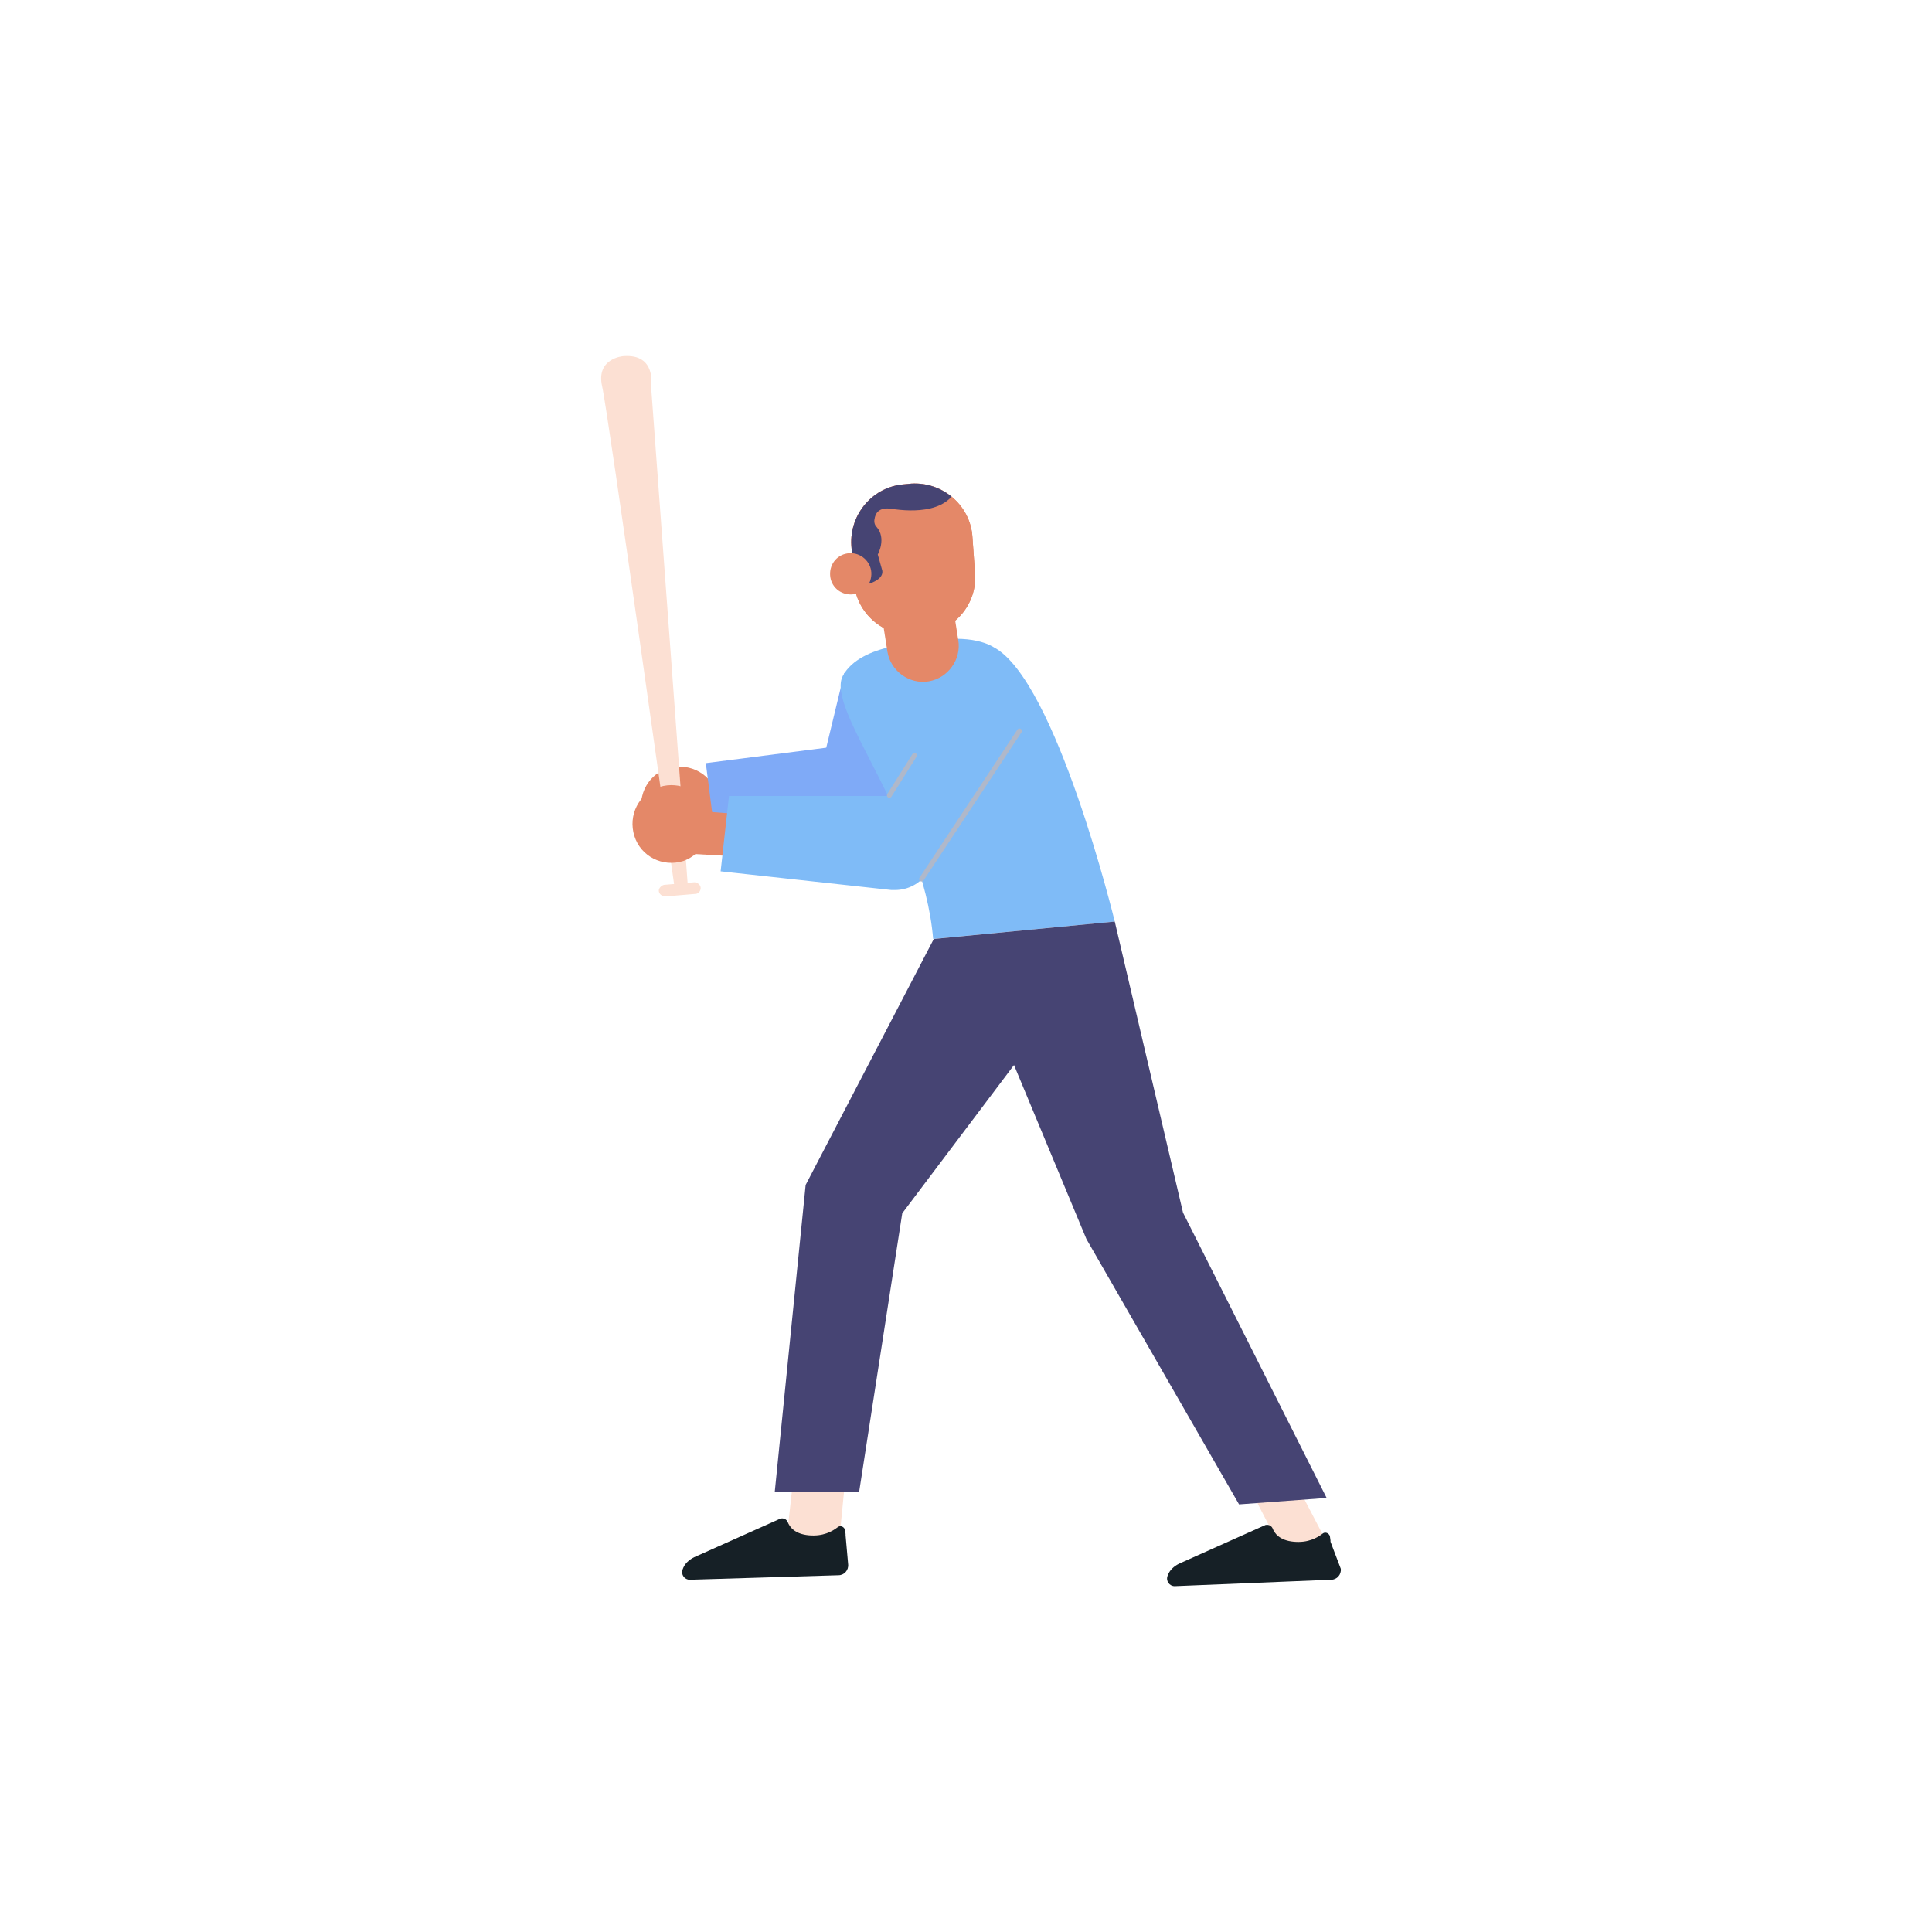 <?xml version="1.0" encoding="utf-8"?>
<!-- Generator: Adobe Illustrator 22.1.0, SVG Export Plug-In . SVG Version: 6.00 Build 0)  -->
<svg version="1.1" id="Layer_1" xmlns="http://www.w3.org/2000/svg" xmlns:xlink="http://www.w3.org/1999/xlink" x="0px" y="0px"
	 viewBox="0 0 300 300" style="enable-background:new 0 0 300 300;" xml:space="preserve">
<style type="text/css">
	.st0{fill:#E48868;}
	.st1{fill:#FCE0D3;}
	.st2{fill:#7FAAF7;}
	.st3{fill:#7FBBF7;}
	.st4{fill:#162026;}
	.st5{clip-path:url(#SVGID_2_);fill:#464473;}
	.st6{fill:#464473;}
	.st7{fill:none;stroke:#AFB8CA;stroke-width:0.758;stroke-linecap:round;stroke-linejoin:round;stroke-miterlimit:10;}
</style>
<g>
	<g>
		<g>
			<path class="st0" d="M108.7,130.2c-2.8,1.7-6.6,0.8-8.3-2c-1.7-2.8-0.8-6.6,2-8.3c2.8-1.7,6.6-0.8,8.3,2
				C112.5,124.8,111.6,128.5,108.7,130.2z"/>
			<polygon class="st0" points="106.6,129.4 120.3,127 119.1,120.6 107.6,122.4 			"/>
		</g>
		<g>
			<path class="st1" d="M96.8,55.3c0,0-4.3,0.3-3.3,4.7c0.9,3.8,11.2,77.5,11.2,77.5h2.1L101.1,60C101.1,60,102,54.9,96.8,55.3z"/>
			<path class="st1" d="M103.1,137.4l4.7-0.4c0.5,0,1,0.4,1,0.9v0c0,0.5-0.4,0.9-0.8,0.9l-4.7,0.4c-0.5,0-1-0.4-1-0.9l0,0
				C102.3,137.9,102.7,137.5,103.1,137.4z"/>
		</g>
		<path class="st2" d="M111.1,130.2l-1.5-11.7l18.7-2.4l2.8-11.6l11.5,2.8l-3.8,15.6c-0.6,2.4-2.6,4.1-5,4.5L111.1,130.2z"/>
		<path class="st3" d="M143.6,99.8c0,0-9.9,0-12.7,5.1c-2.9,5.2,12.4,22,14,40.9l28.2-2.7c0,0-9.1-37.5-18.8-42.6
			C154.3,100.5,150.9,98.1,143.6,99.8z"/>
		<g>
			<path class="st0" d="M106.1,133.7c-3.2,1-6.6-0.7-7.6-3.9c-1-3.2,0.7-6.6,3.9-7.6c3.2-1,6.6,0.7,7.6,3.9
				C110.9,129.2,109.2,132.6,106.1,133.7z"/>
			<polygon class="st0" points="104.2,132.4 118,133.2 118.4,126.7 106.7,125.8 			"/>
		</g>
		<polygon class="st1" points="131.2,230.2 130.3,239.4 122.2,238.5 123.2,229.4 		"/>
		<path class="st4" d="M131.2,237.5c-0.2-0.5-0.8-0.7-1.2-0.3c-0.8,0.6-2.2,1.4-4.4,1.2c-2.2-0.2-3-1.3-3.3-2.1
			c-0.2-0.4-0.6-0.6-1.1-0.5l-13.4,6c-0.8,0.4-1.5,1-1.8,1.9l0,0c-0.3,0.8,0.3,1.6,1.1,1.6l23.1-0.7c0.9,0,1.6-0.8,1.5-1.7l-0.4-4.5
			c0-0.1,0-0.1,0-0.2L131.2,237.5z"/>
		<polygon class="st1" points="201.7,231.2 206.5,240.4 198.4,239.5 193.7,230.4 		"/>
		<path class="st4" d="M206.5,238.5c-0.2-0.5-0.8-0.7-1.2-0.3c-0.8,0.6-2.2,1.4-4.4,1.2c-2.2-0.2-3-1.3-3.3-2.1
			c-0.2-0.4-0.6-0.6-1.1-0.5l-13.4,6c-0.8,0.4-1.5,1-1.8,1.9l0,0c-0.3,0.8,0.3,1.6,1.1,1.6l24.3-1c0.9,0,1.6-0.8,1.5-1.7l-1.6-4.2
			c0-0.1,0-0.1,0-0.2L206.5,238.5z"/>
		<path class="st0" d="M144.2,105.8L144.2,105.8c-3,0.5-5.9-1.6-6.4-4.6l-1.4-8.9l11-1.8l1.4,8.9
			C149.3,102.4,147.2,105.3,144.2,105.8z"/>
		<path class="st0" d="M137.2,97.2c0,0,2.6,4.5,7.9,2.9c4.7-1.4,2.8-6,2.8-6L137.2,97.2z"/>
		<path class="st0" d="M143.1,98.5l-1,0.1c-4.9,0.3-9.2-3.4-9.5-8.3l-0.4-5.6c-0.3-4.9,3.4-9.2,8.3-9.5l1-0.1
			c4.9-0.3,9.2,3.4,9.5,8.3l0.4,5.6C151.8,93.9,148,98.2,143.1,98.5z"/>
		<g>
			<defs>
				<path id="SVGID_1_" d="M143.1,98.5l-1,0.1c-4.9,0.3-9.2-3.4-9.5-8.3l-0.4-5.6c-0.3-4.9,3.4-9.2,8.3-9.5l1-0.1
					c4.9-0.3,9.2,3.4,9.5,8.3l0.4,5.6C151.8,93.9,148,98.2,143.1,98.5z"/>
			</defs>
			<use xlink:href="#SVGID_1_"  style="overflow:visible;fill:#E48868;"/>
			<clipPath id="SVGID_2_">
				<use xlink:href="#SVGID_1_"  style="overflow:visible;"/>
			</clipPath>
			<path class="st5" d="M132.6,91l1.8-0.2c1.2-0.3,2.8-1,2.6-2.2l-0.7-2.5c0,0,1.4-2.5-0.2-4.3c-0.3-0.3-0.4-0.8-0.3-1.2
				c0.1-0.8,0.6-1.9,2.6-1.6c3.2,0.5,9.5,0.8,10.6-4.4c1.4-6.6-16.7,0.5-16.7,0.5l-3.3,7.2L132.6,91L132.6,91z"/>
		</g>
		<path class="st0" d="M135.3,88.9c0.1,1.8-1.2,3.3-3,3.4c-1.8,0.1-3.3-1.2-3.4-3c-0.1-1.8,1.2-3.3,3-3.4
			C133.7,85.8,135.2,87.2,135.3,88.9z"/>
		<path class="st3" d="M139,138.2c-0.2,0-0.4,0-0.6,0l-26.5-2.9l1.3-11.7l25,0l10.2-16.3c1.7-2.8,5.4-3.6,8.1-1.9l0,0
			c2.8,1.7,3.6,5.4,1.9,8.1l-14.4,22C142.9,137.2,141,138.2,139,138.2z"/>
		<polygon class="st6" points="145,145.8 125.1,184 120.3,231.7 133.4,231.7 140.1,188.4 165.8,154.3 		"/>
		<polygon class="st6" points="173.1,143.1 183.7,188.3 206,232.6 192.4,233.6 168.7,192.4 154.3,157.8 145,145.8 		"/>
	</g>
	<line class="st7" x1="143.1" y1="136.5" x2="158.3" y2="113.5"/>
	<line class="st7" x1="138.1" y1="123.5" x2="142" y2="117.3"/>
</g>
</svg>
